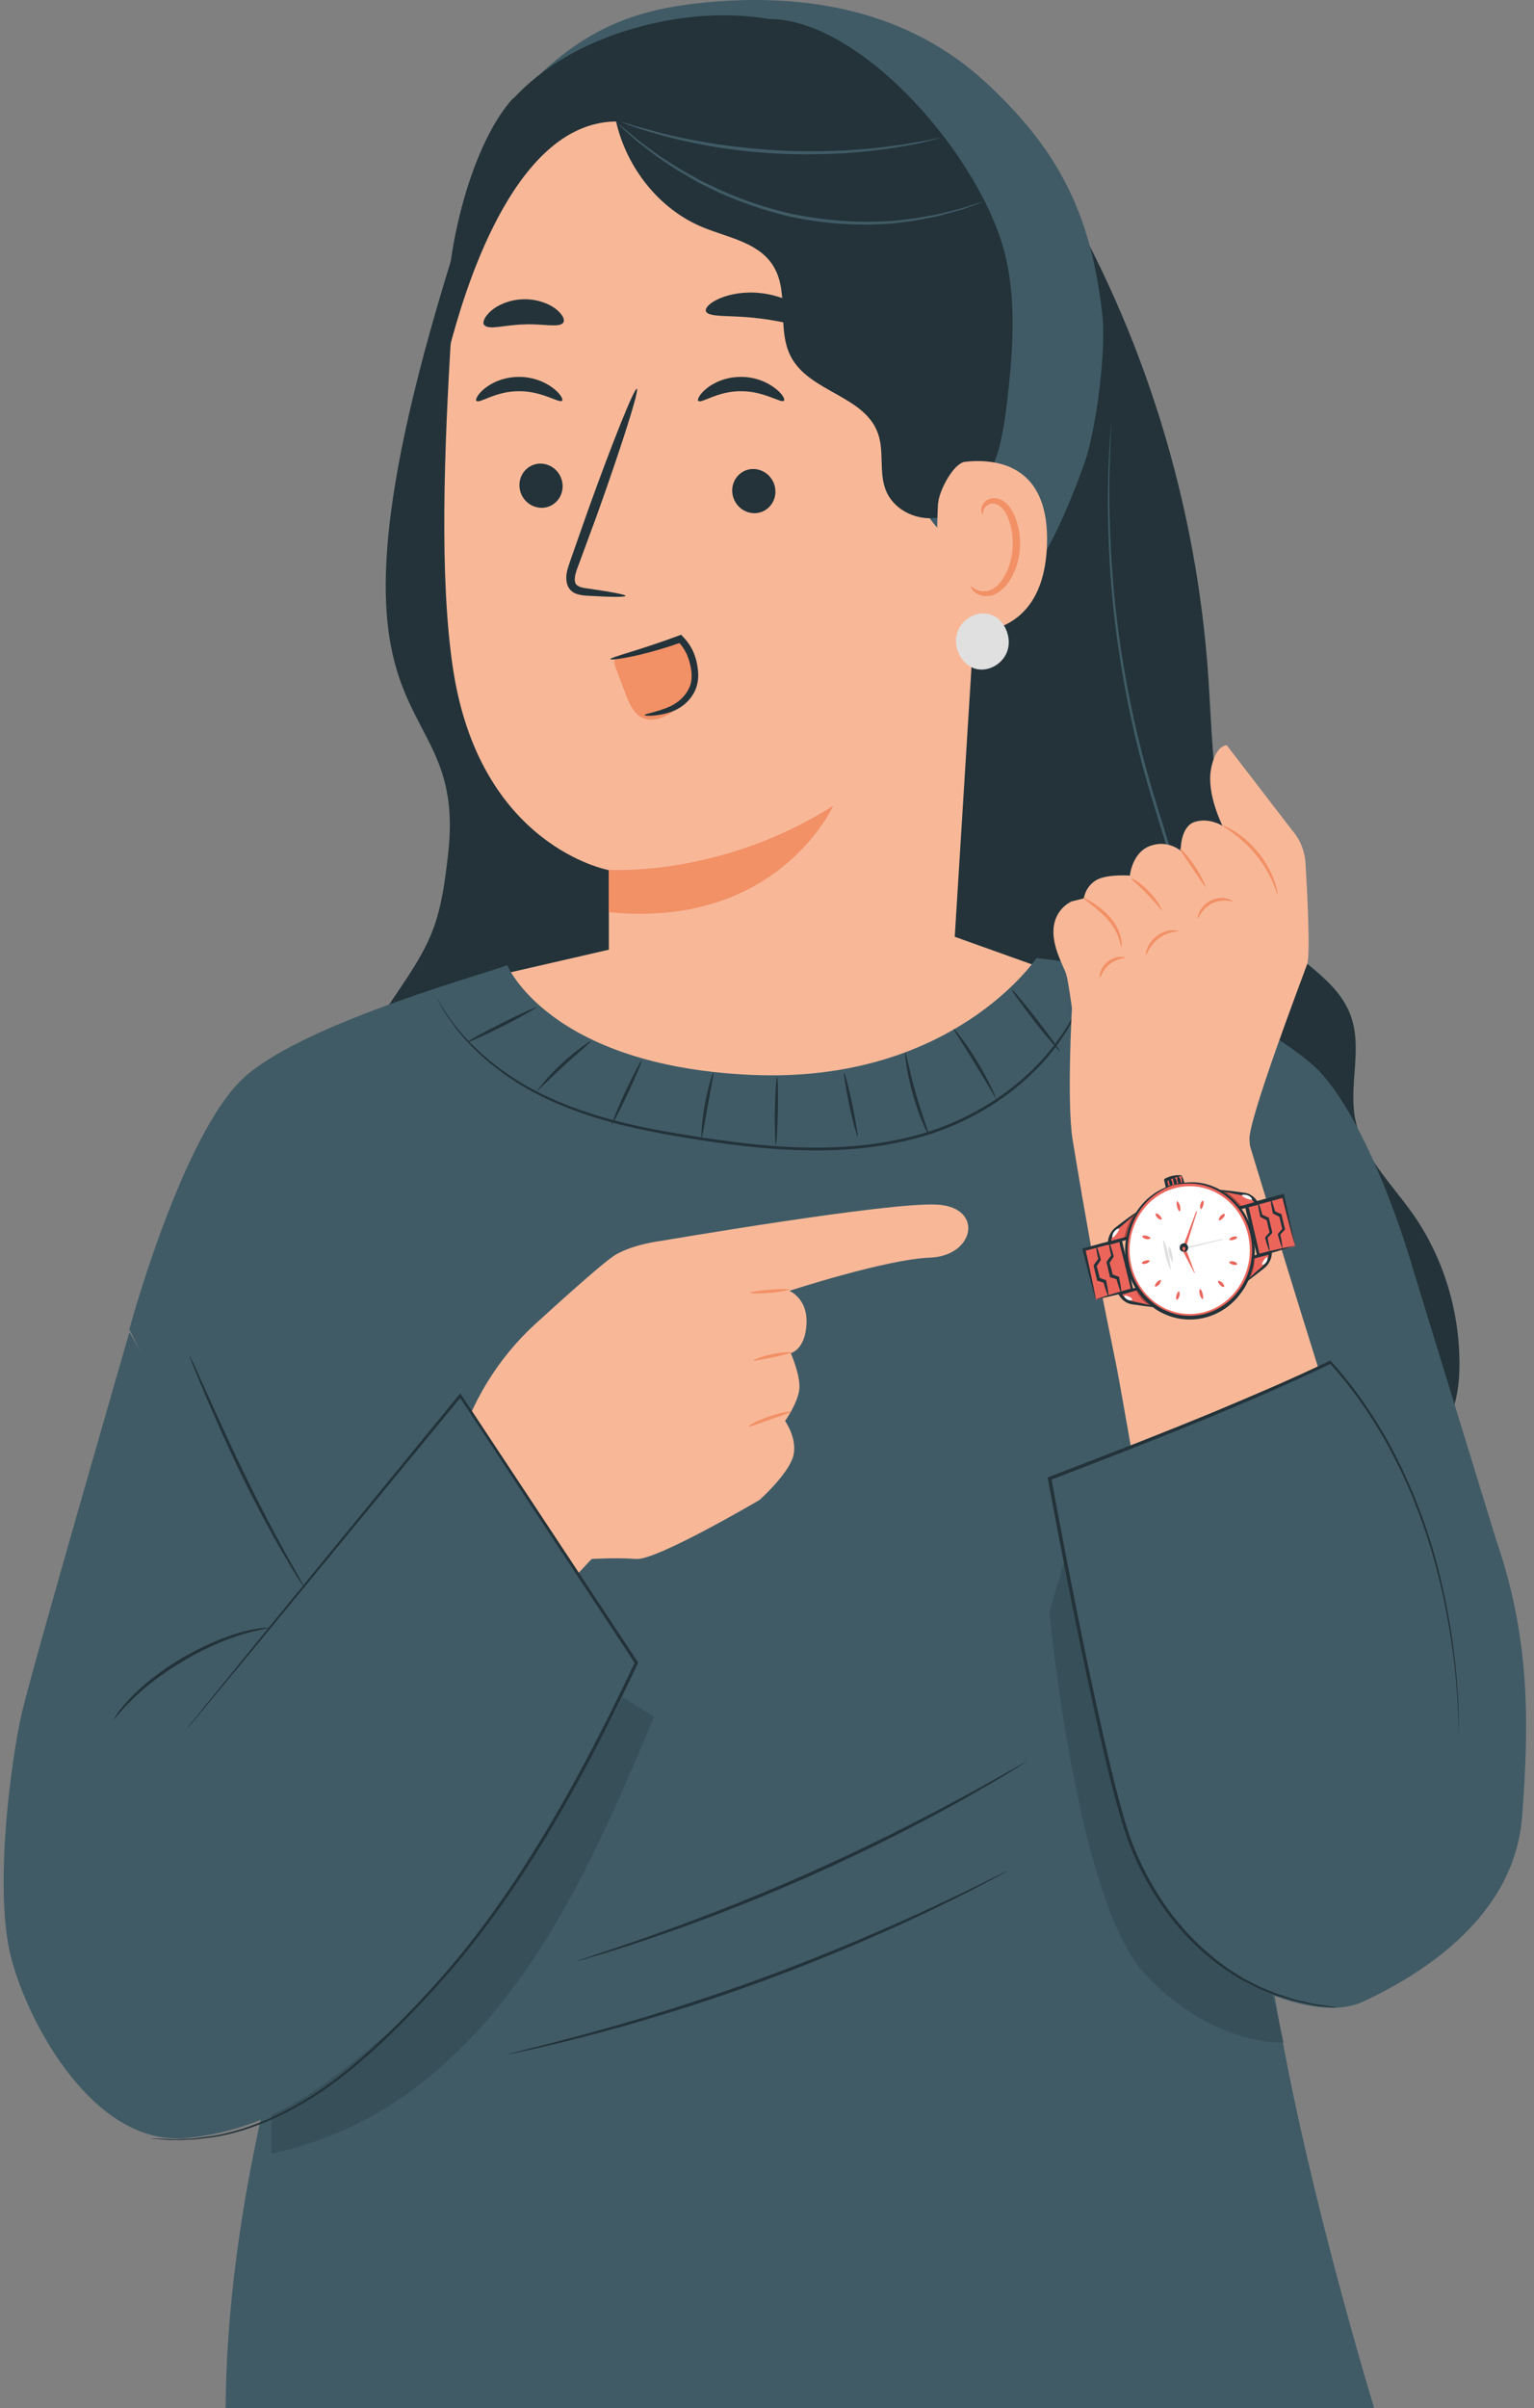 <svg width="109" height="171" viewBox="0 0 109 171" fill="none" xmlns="http://www.w3.org/2000/svg">
<rect x="0" y="0" width="109" height="171" fill="#808080" stroke="none"/>
<g clip-path="url(#clip0_10018_18984)">
<path d="M26.758 72.773C28.078 70.484 29.855 68.466 30.784 65.963C31.39 64.332 31.619 62.572 31.82 60.826C33.503 47.134 19.717 54.903 33.84 12.969H74.942C81.269 23.556 85.066 35.817 85.874 48.322C86.291 54.789 86.251 62.128 90.707 66.578C92.592 68.452 95.231 69.754 96.052 72.344C96.752 74.561 95.877 77.008 96.267 79.311C96.738 82.015 98.825 83.99 100.373 86.179C102.595 89.326 103.779 93.275 103.699 97.21C103.658 99.098 103.214 101.201 101.72 102.232C100.804 102.875 99.646 102.976 98.556 103.076C74.538 105.05 50.264 107.01 26.476 103.018C25.237 97.997 23.985 92.932 23.702 87.753C23.433 82.573 24.2 77.194 26.745 72.759L26.758 72.773Z" fill="#233339"/>
<path d="M86.641 105.929C86.641 105.929 86.681 105.871 86.735 105.757C86.802 105.628 86.883 105.457 87.004 105.242C87.233 104.784 87.543 104.083 87.866 103.139C88.162 102.194 88.472 101.021 88.633 99.619C88.795 98.217 88.822 96.6 88.593 94.826C88.337 93.067 87.826 91.164 86.883 89.318C85.968 87.472 84.689 85.67 83.814 83.538C83.598 83.008 83.423 82.451 83.289 81.864C83.154 81.292 83.1 80.691 83.073 80.076C83.046 78.859 83.208 77.615 83.464 76.384C83.719 75.139 84.043 73.895 84.312 72.593C84.581 71.305 84.743 69.96 84.729 68.601C84.689 65.868 84.043 63.279 83.329 60.847C82.602 58.414 81.821 56.097 81.242 53.836C80.058 49.329 79.425 45.151 79.115 41.618C78.819 38.084 78.792 35.222 78.846 33.234C78.873 32.246 78.9 31.474 78.927 30.959C78.927 30.701 78.94 30.515 78.954 30.372C78.954 30.243 78.954 30.172 78.954 30.172C78.954 30.172 78.954 30.243 78.927 30.372C78.927 30.515 78.9 30.715 78.886 30.959C78.846 31.474 78.805 32.246 78.765 33.234C78.698 35.222 78.684 38.098 78.967 41.632C79.263 45.166 79.882 49.358 81.054 53.893C81.633 56.154 82.413 58.486 83.141 60.918C83.854 63.35 84.487 65.926 84.527 68.615C84.594 71.32 83.787 73.852 83.275 76.341C83.019 77.586 82.844 78.845 82.885 80.09C82.912 80.705 82.979 81.32 83.114 81.907C83.248 82.493 83.437 83.066 83.652 83.609C84.541 85.784 85.833 87.573 86.749 89.404C87.677 91.235 88.189 93.109 88.458 94.855C88.701 96.6 88.687 98.217 88.526 99.605C88.378 100.993 88.081 102.18 87.799 103.11C87.489 104.04 87.206 104.755 86.977 105.213C86.87 105.442 86.789 105.614 86.722 105.743C86.668 105.857 86.641 105.929 86.641 105.929Z" fill="#405B66"/>
<path d="M32.062 23.462C32.533 15.793 37.34 6.393 44.529 7.223L61.169 11.73C66.5 13.175 70.068 17.968 70.445 23.805C70.458 24.091 70.485 23.748 70.485 23.963L67.685 69.016L54.276 96.085L43.263 71.148C43.263 67.414 43.263 61.762 43.263 61.791C43.263 61.791 34.041 60.146 32.17 47.355C31.228 40.988 31.551 32.003 32.076 23.491L32.062 23.462Z" fill="#F8B898"/>
<path d="M36.909 34.399C36.882 35.272 37.542 36.001 38.39 36.059C39.238 36.116 39.952 35.443 39.978 34.585C40.005 33.712 39.346 32.983 38.498 32.925C37.65 32.868 36.936 33.541 36.909 34.399Z" fill="#233339"/>
<path d="M33.866 28.469C34.054 28.683 35.226 27.767 36.882 27.782C38.538 27.767 39.763 28.669 39.938 28.454C40.032 28.354 39.83 27.968 39.305 27.567C38.78 27.152 37.891 26.752 36.855 26.766C35.818 26.766 34.956 27.167 34.445 27.581C33.933 27.996 33.758 28.383 33.852 28.483L33.866 28.469Z" fill="#233339"/>
<path d="M52.028 34.782C52.001 35.64 52.661 36.384 53.509 36.441C54.357 36.499 55.071 35.826 55.098 34.968C55.125 34.095 54.465 33.365 53.617 33.308C52.769 33.251 52.055 33.923 52.028 34.782Z" fill="#233339"/>
<path d="M49.632 28.469C49.82 28.683 50.991 27.767 52.647 27.782C54.303 27.767 55.528 28.669 55.703 28.454C55.798 28.354 55.596 27.968 55.071 27.567C54.545 27.152 53.657 26.752 52.62 26.766C51.584 26.766 50.722 27.167 50.211 27.581C49.699 27.996 49.524 28.383 49.618 28.483L49.632 28.469Z" fill="#233339"/>
<path d="M44.448 42.318C44.448 42.218 43.425 42.032 41.756 41.789C41.338 41.746 40.934 41.646 40.867 41.345C40.773 41.016 40.948 40.53 41.15 40.015C41.554 38.927 41.971 37.783 42.415 36.581C44.166 31.702 45.431 27.682 45.256 27.61C45.068 27.539 43.506 31.43 41.756 36.309C41.338 37.511 40.934 38.656 40.544 39.757C40.383 40.272 40.1 40.844 40.315 41.531C40.423 41.875 40.733 42.118 41.015 42.189C41.285 42.275 41.527 42.29 41.729 42.304C43.412 42.404 44.462 42.418 44.462 42.304L44.448 42.318Z" fill="#233339"/>
<path d="M59.203 57.219C59.203 57.219 55.286 66.003 43.25 64.773V61.768C43.25 61.768 51.18 62.326 59.203 57.219Z" fill="#F29066"/>
<path d="M50.156 22.094C50.318 22.58 51.974 22.352 53.926 22.609C55.878 22.824 57.453 23.424 57.709 22.995C57.83 22.795 57.547 22.337 56.915 21.865C56.282 21.393 55.286 20.964 54.114 20.821C52.943 20.678 51.88 20.878 51.166 21.178C50.453 21.479 50.089 21.865 50.156 22.094Z" fill="#233339"/>
<path d="M34.405 23.069C34.701 23.469 35.845 23.069 37.218 23.04C38.592 22.969 39.763 23.312 40.032 22.897C40.153 22.697 39.965 22.296 39.453 21.91C38.955 21.538 38.12 21.223 37.164 21.252C36.222 21.28 35.401 21.638 34.916 22.053C34.431 22.468 34.27 22.883 34.391 23.069H34.405Z" fill="#233339"/>
<path d="M48.528 45.672C49.147 46.544 49.349 47.732 49.039 48.776C48.73 49.821 47.908 50.679 46.926 50.994C46.535 51.123 46.105 51.166 45.714 51.008C45.041 50.736 44.704 49.95 44.435 49.234C44.206 48.633 43.991 48.047 43.762 47.446C43.681 47.245 43.614 47.017 43.695 46.816C43.789 46.602 44.031 46.53 44.233 46.473C45.62 46.115 47.007 45.757 48.393 45.414" fill="#F29066"/>
<path d="M45.808 50.807C45.808 50.807 46.548 50.936 47.693 50.55C48.258 50.35 48.945 49.92 49.349 49.119C49.551 48.733 49.645 48.204 49.604 47.746C49.578 47.274 49.47 46.787 49.281 46.329C49.093 45.886 48.81 45.499 48.5 45.185L48.393 45.07L48.258 45.127C45.498 46.158 43.344 46.687 43.371 46.801C43.385 46.93 45.606 46.615 48.42 45.614L48.177 45.557C48.447 45.829 48.675 46.172 48.837 46.544C49.147 47.331 49.281 48.246 48.958 48.876C48.648 49.534 48.083 49.949 47.585 50.178C46.548 50.621 45.808 50.679 45.821 50.779L45.808 50.807Z" fill="#233339"/>
<path d="M50.13 0.174C57.427 -0.527 64.602 0.789 70.109 5.911C75.171 10.619 77.54 15.125 78.335 22.436C78.604 24.94 77.89 30.549 77.056 32.895C76.221 35.256 73.892 41.25 71.711 42.237C69.53 43.239 68.237 39.276 66.582 37.459C65.572 36.357 65.06 34.855 64.562 33.41C62.448 27.301 59.971 21.206 56.04 16.213C52.095 11.234 46.481 7.414 40.369 7.113L36.478 7.256C41.177 1.863 45.324 0.646 50.13 0.174Z" fill="#405B66"/>
<path d="M36.479 7C38.929 4.353 42.241 2.736 45.633 1.849C48.568 1.091 51.665 0.847 54.627 1.348C61.304 1.348 69.893 11.378 71.469 18.288C72.222 21.579 71.967 25.027 71.576 28.389C71.374 30.091 71.132 31.837 70.432 33.382C69.732 34.942 68.493 36.301 66.918 36.701C65.343 37.102 63.458 36.301 62.893 34.684C62.475 33.468 62.812 32.08 62.408 30.85C61.493 28.06 57.454 27.874 56.161 25.256C55.219 23.367 56.054 20.863 55.03 19.032C54.034 17.229 51.786 16.9 49.941 16.142C46.899 14.897 44.543 11.979 43.776 8.631C43.722 8.631 43.681 8.631 43.627 8.631C36.344 8.845 32.898 21.135 31.982 24.54C31.093 19.69 33.207 10.491 36.465 6.971L36.479 7Z" fill="#233339"/>
<path d="M66.864 9.787C66.864 9.787 66.783 9.787 66.635 9.815C66.46 9.844 66.245 9.887 65.975 9.944C65.692 10.001 65.343 10.073 64.925 10.13C64.521 10.201 64.05 10.287 63.538 10.345C62.502 10.502 61.277 10.616 59.904 10.688C58.53 10.745 57.022 10.774 55.434 10.688C53.845 10.602 52.337 10.445 50.978 10.244C49.618 10.03 48.393 9.801 47.383 9.543C46.871 9.429 46.414 9.3 46.023 9.186C45.619 9.085 45.283 8.985 45 8.899C44.731 8.828 44.529 8.756 44.354 8.713C44.206 8.671 44.125 8.656 44.125 8.656C44.125 8.656 44.192 8.699 44.34 8.756C44.502 8.814 44.717 8.899 44.973 8.985C45.242 9.085 45.593 9.2 45.996 9.314C46.4 9.429 46.844 9.572 47.356 9.701C48.366 9.973 49.591 10.23 50.951 10.459C52.324 10.674 53.832 10.845 55.42 10.917C57.009 10.988 58.53 10.96 59.917 10.888C61.29 10.788 62.529 10.659 63.565 10.488C64.077 10.416 64.548 10.316 64.952 10.244C65.356 10.173 65.706 10.087 65.989 10.015C66.258 9.944 66.473 9.887 66.648 9.844C66.796 9.801 66.877 9.772 66.877 9.772L66.864 9.787Z" fill="#405B66"/>
<path d="M70.014 14.277C70.014 14.277 69.919 14.291 69.731 14.349C69.529 14.406 69.273 14.492 68.95 14.592C68.775 14.649 68.587 14.706 68.385 14.778C68.183 14.835 67.954 14.892 67.712 14.95C67.227 15.064 66.675 15.236 66.056 15.322C65.746 15.379 65.423 15.436 65.086 15.493C64.75 15.55 64.386 15.565 64.023 15.622C63.282 15.722 62.501 15.736 61.667 15.751C60.011 15.751 58.18 15.579 56.295 15.193C54.41 14.778 52.673 14.163 51.139 13.476C50.762 13.29 50.385 13.118 50.035 12.947C49.671 12.789 49.348 12.575 49.012 12.389C48.688 12.203 48.365 12.045 48.069 11.845C47.773 11.659 47.49 11.473 47.221 11.301C46.669 10.972 46.225 10.6 45.807 10.3C45.605 10.142 45.404 10.014 45.242 9.87C45.08 9.727 44.919 9.599 44.784 9.484C44.515 9.27 44.313 9.084 44.138 8.955C43.99 8.84 43.909 8.769 43.909 8.783C43.909 8.783 43.977 8.855 44.111 8.998C44.273 9.141 44.475 9.327 44.73 9.556C44.865 9.684 45.013 9.813 45.175 9.956C45.336 10.099 45.538 10.242 45.74 10.4C46.144 10.714 46.602 11.086 47.14 11.43C47.41 11.616 47.692 11.802 47.975 11.988C48.271 12.188 48.594 12.346 48.917 12.546C49.254 12.732 49.577 12.947 49.941 13.118C50.304 13.29 50.667 13.476 51.058 13.662C52.606 14.349 54.356 14.978 56.241 15.407C58.139 15.808 59.984 15.965 61.653 15.951C62.488 15.922 63.282 15.908 64.023 15.794C64.386 15.751 64.75 15.722 65.086 15.65C65.423 15.579 65.746 15.522 66.069 15.464C66.702 15.364 67.24 15.178 67.738 15.05C67.981 14.978 68.21 14.921 68.412 14.864C68.614 14.792 68.802 14.721 68.964 14.663C69.287 14.549 69.543 14.449 69.731 14.377C69.906 14.306 70 14.277 70 14.263L70.014 14.277Z" fill="#405B66"/>
<path d="M66.662 35.755C66.703 34.883 67.753 32.88 68.574 32.794C70.755 32.551 74.646 32.951 74.39 38.803C74.053 46.786 66.582 44.769 66.568 44.54C66.568 44.354 66.501 38.774 66.649 35.755H66.662Z" fill="#F8B898"/>
<path d="M69.005 41.625C69.005 41.625 69.126 41.725 69.341 41.854C69.557 41.969 69.92 42.054 70.324 41.926C71.132 41.654 71.859 40.352 71.953 38.907C72.007 38.177 71.886 37.476 71.671 36.904C71.469 36.303 71.132 35.888 70.728 35.788C70.338 35.673 70.041 35.917 69.934 36.131C69.826 36.346 69.867 36.518 69.826 36.518C69.799 36.532 69.665 36.375 69.745 36.045C69.786 35.888 69.88 35.702 70.068 35.559C70.257 35.416 70.526 35.344 70.795 35.387C71.374 35.459 71.872 36.045 72.115 36.689C72.384 37.333 72.532 38.12 72.478 38.936C72.357 40.538 71.522 42.012 70.418 42.298C69.88 42.412 69.449 42.226 69.234 42.026C69.005 41.811 68.978 41.64 69.005 41.625Z" fill="#F29066"/>
<path d="M70.472 43.673C71.374 44.031 71.899 45.219 71.59 46.191C71.28 47.164 70.189 47.765 69.274 47.479C68.359 47.193 67.739 46.063 67.981 45.061C68.224 44.074 69.26 43.387 70.203 43.602" fill="#E0E0E0"/>
<path d="M35.051 69.33L45.31 66.969L67.686 66.469L76.49 69.616C76.49 69.616 68.789 78.358 62.287 79.245C55.932 80.118 45.822 80.447 41.823 77.786C37.825 75.125 35.051 69.33 35.051 69.33Z" fill="#F8B898"/>
<path d="M88.755 131.055L85.47 106.332L106.27 109.222L100.4 90.107C98.919 85.014 96.038 77.932 93.171 75.528C89.361 72.323 82.32 69.004 73.65 68.031C73.65 68.031 67.686 76.988 53.334 76.329C38.983 75.671 36.034 68.532 36.034 68.532C35.55 68.861 21.791 72.509 17.375 76.487C12.959 80.464 9.189 94.4 9.189 94.4L25.829 127.621C25.829 127.621 16.217 148.924 16.029 171H97.64C97.64 171 93.211 156.536 90.99 144.117C90.101 139.181 88.755 131.055 88.755 131.055Z" fill="#405B66"/>
<path d="M77.446 69.303C77.446 69.303 77.446 69.361 77.419 69.446C77.392 69.547 77.352 69.69 77.298 69.861C77.204 70.233 77.002 70.763 76.733 71.435C76.423 72.093 76.032 72.894 75.454 73.724C74.888 74.568 74.148 75.47 73.219 76.343C71.388 78.088 68.803 79.733 65.653 80.678C64.077 81.135 62.381 81.45 60.617 81.593C58.854 81.736 57.009 81.722 55.138 81.593C53.267 81.465 51.436 81.221 49.686 80.95C47.935 80.678 46.253 80.377 44.664 80.005C41.487 79.261 38.7 78.159 36.586 76.786C34.473 75.427 33.032 73.91 32.197 72.751C31.349 71.593 31.026 70.849 31.026 70.849C31.026 70.849 31.053 70.891 31.107 70.977C31.161 71.078 31.241 71.192 31.322 71.349C31.524 71.664 31.82 72.136 32.251 72.709C33.113 73.839 34.553 75.327 36.654 76.657C38.754 78.002 41.527 79.09 44.691 79.819C46.279 80.191 47.962 80.477 49.699 80.749C51.449 81.021 53.267 81.25 55.125 81.393C56.996 81.522 58.813 81.536 60.577 81.393C62.327 81.25 64.01 80.95 65.572 80.492C68.695 79.562 71.253 77.945 73.084 76.228C74.013 75.37 74.74 74.483 75.319 73.653C75.911 72.837 76.302 72.036 76.625 71.392C76.907 70.734 77.123 70.205 77.231 69.847C77.284 69.675 77.338 69.547 77.365 69.432C77.392 69.346 77.419 69.289 77.419 69.289L77.446 69.303Z" fill="#233339"/>
<path d="M71.603 132.844C71.603 132.844 71.577 132.872 71.523 132.901C71.455 132.944 71.375 132.987 71.267 133.044C71.025 133.173 70.701 133.345 70.284 133.573C69.436 134.031 68.197 134.661 66.636 135.419C63.539 136.921 59.191 138.853 54.277 140.655C49.363 142.458 44.826 143.789 41.514 144.633C39.858 145.062 38.512 145.377 37.583 145.577C37.125 145.677 36.775 145.749 36.506 145.806C36.398 145.82 36.304 145.849 36.223 145.863C36.156 145.863 36.129 145.863 36.129 145.863C36.129 145.863 36.156 145.849 36.223 145.835C36.304 145.82 36.385 145.792 36.506 145.763C36.762 145.692 37.125 145.606 37.569 145.491C38.498 145.262 39.831 144.919 41.487 144.476C44.785 143.588 49.309 142.244 54.223 140.441C59.123 138.638 63.472 136.735 66.582 135.276C68.144 134.546 69.396 133.931 70.244 133.502C70.661 133.302 70.998 133.13 71.24 133.015C71.348 132.973 71.428 132.93 71.496 132.901C71.55 132.872 71.59 132.858 71.59 132.872L71.603 132.844Z" fill="#233339"/>
<path d="M72.95 125.086C72.95 125.086 72.855 125.157 72.653 125.286C72.438 125.415 72.142 125.601 71.778 125.83C71.024 126.302 69.907 126.946 68.52 127.733C65.747 129.292 61.843 131.324 57.413 133.284C52.984 135.244 48.891 136.761 45.889 137.762C44.395 138.263 43.17 138.649 42.322 138.892C41.918 139.007 41.581 139.107 41.352 139.179C41.123 139.236 41.016 139.264 41.002 139.264C41.002 139.264 41.11 139.207 41.339 139.136C41.581 139.05 41.904 138.95 42.308 138.807C43.143 138.535 44.354 138.134 45.849 137.605C48.824 136.56 52.917 135.029 57.333 133.069C61.748 131.109 65.653 129.106 68.439 127.59C69.84 126.831 70.957 126.202 71.738 125.758C72.115 125.544 72.411 125.386 72.626 125.258C72.828 125.143 72.936 125.086 72.95 125.1V125.086Z" fill="#233339"/>
<path d="M38.175 71.52C38.175 71.52 37.125 72.178 35.765 72.851C34.405 73.537 33.288 74.038 33.261 73.981C33.234 73.924 34.311 73.323 35.671 72.65C37.031 71.964 38.148 71.463 38.175 71.52Z" fill="#233339"/>
<path d="M38.135 77.488C38.135 77.488 38.835 76.515 39.912 75.528C40.975 74.54 41.958 73.897 41.985 73.939C42.026 73.997 41.11 74.726 40.047 75.699C38.983 76.672 38.175 77.531 38.135 77.473V77.488Z" fill="#233339"/>
<path d="M43.438 79.891C43.438 79.891 43.829 78.818 44.421 77.545C45.014 76.286 45.539 75.284 45.593 75.313C45.646 75.342 45.202 76.386 44.61 77.659C44.017 78.918 43.492 79.92 43.438 79.891Z" fill="#233339"/>
<path d="M49.834 80.817C49.834 80.817 49.834 79.758 50.076 78.47C50.305 77.183 50.628 76.181 50.682 76.195C50.736 76.21 50.521 77.24 50.292 78.513C50.063 79.787 49.901 80.831 49.834 80.817Z" fill="#233339"/>
<path d="M55.111 81.336C55.111 81.336 55.031 80.249 55.057 78.918C55.084 77.573 55.152 76.5 55.219 76.5C55.273 76.5 55.3 77.587 55.273 78.918C55.246 80.249 55.179 81.336 55.111 81.336Z" fill="#233339"/>
<path d="M60.928 80.745C60.928 80.745 60.605 79.743 60.349 78.499C60.093 77.24 59.918 76.21 59.985 76.195C60.039 76.195 60.308 77.197 60.564 78.442C60.82 79.701 60.995 80.731 60.928 80.745Z" fill="#233339"/>
<path d="M65.989 80.599C65.989 80.599 65.801 80.313 65.585 79.798C65.37 79.283 65.1 78.567 64.872 77.752C64.643 76.936 64.481 76.178 64.4 75.62C64.32 75.062 64.293 74.719 64.32 74.719C64.387 74.719 64.616 76.064 65.087 77.68C65.545 79.297 66.056 80.57 66.002 80.599H65.989Z" fill="#233339"/>
<path d="M70.769 78.028C70.769 78.028 70.109 76.898 69.274 75.539C68.453 74.165 67.713 73.107 67.766 73.064C67.807 73.021 68.628 74.037 69.463 75.424C70.297 76.798 70.823 78.014 70.769 78.043V78.028Z" fill="#233339"/>
<path d="M75.332 74.71C75.332 74.71 74.484 73.794 73.528 72.564C72.586 71.334 71.846 70.318 71.9 70.275C71.94 70.232 72.748 71.191 73.704 72.421C74.646 73.651 75.386 74.667 75.332 74.71Z" fill="#233339"/>
<path d="M32.44 103.17C33.437 99.621 35.375 96.459 38.014 94.041C40.397 91.867 43.076 89.478 43.763 89.091C45.082 88.333 46.994 88.118 46.994 88.118C46.994 88.118 63.27 85.328 66.609 85.543C69.948 85.758 69.234 89.191 66.098 89.306C62.961 89.42 56.095 91.666 56.095 91.666C56.095 91.666 57.414 92.21 57.306 94.041C57.199 95.873 56.189 96.088 56.189 96.088C56.189 96.088 56.902 97.704 56.795 98.663C56.687 99.636 55.785 100.909 55.785 100.909C55.785 100.909 56.795 102.311 56.297 103.613C55.785 104.901 53.968 106.517 53.968 106.517C53.968 106.517 46.671 110.81 45.217 110.709C43.763 110.595 42.039 110.709 42.039 110.709L40.626 112.212L32.44 103.184V103.17Z" fill="#F8B898"/>
<path d="M56.108 91.582C56.108 91.582 55.488 91.754 54.708 91.811C53.927 91.868 53.294 91.868 53.294 91.811C53.294 91.754 53.913 91.639 54.694 91.582C55.475 91.525 56.108 91.525 56.108 91.582Z" fill="#F29066"/>
<path d="M56.296 96.058C56.296 96.058 55.677 96.23 54.923 96.388C54.169 96.531 53.55 96.674 53.536 96.616C53.523 96.559 54.115 96.316 54.883 96.159C55.65 96.001 56.296 96.001 56.296 96.058Z" fill="#F29066"/>
<path d="M56.243 100.264C56.243 100.264 55.57 100.522 54.735 100.808C53.9 101.094 53.241 101.351 53.214 101.28C53.187 101.223 53.819 100.865 54.668 100.579C55.516 100.293 56.229 100.193 56.229 100.25L56.243 100.264Z" fill="#F29066"/>
<g opacity="0.3">
<path d="M19.301 152.929C22.249 152.314 25.09 151.155 27.674 149.524C32.359 146.577 36.089 142.17 39.051 137.32C42.012 132.47 44.261 127.176 46.482 121.911L43.816 120.266L21.401 139.323L19.287 147.864V152.915L19.301 152.929Z" fill="#233339"/>
</g>
<path d="M9.19 94.624C9.19 94.624 2.351 118.231 1.57 121.564C0.789 124.883 -0.463 134.197 0.789 139.019C2.041 143.841 6.78 152.496 13.309 151.824C19.826 151.152 23.73 147.675 28.819 143.297C35.671 137.402 45.782 118.231 45.23 118.073L32.709 99.116L20.512 114.268L9.203 94.609L9.19 94.624Z" fill="#405B66"/>
<path d="M13.268 122.773C13.268 122.773 13.296 122.73 13.349 122.659C13.417 122.573 13.497 122.473 13.619 122.316C13.861 122.015 14.211 121.586 14.669 121.014C15.598 119.883 16.944 118.224 18.64 116.135C22.06 111.957 26.906 106.034 32.628 99.038L32.709 98.938L32.776 99.052C36.411 104.546 40.477 110.698 44.772 117.194C44.96 117.465 45.135 117.752 45.31 118.009L45.35 118.066L45.324 118.123C42.254 124.633 38.969 130.671 35.361 135.678C33.571 138.182 31.686 140.428 29.801 142.389C27.93 144.363 26.099 146.094 24.281 147.496C20.66 150.315 17.105 151.588 14.615 151.831C14.305 151.874 14.009 151.903 13.74 151.931C13.457 151.931 13.201 151.946 12.959 151.96C12.717 151.96 12.501 151.96 12.299 151.974C12.097 151.974 11.909 151.946 11.747 151.946C11.424 151.917 11.182 151.903 11.007 151.889C10.845 151.889 10.751 151.86 10.751 151.86C10.751 151.86 10.832 151.86 11.007 151.86C11.182 151.86 11.424 151.874 11.747 151.889C11.909 151.889 12.097 151.903 12.299 151.917C12.501 151.917 12.717 151.903 12.959 151.889C13.201 151.889 13.457 151.874 13.726 151.86C13.995 151.831 14.292 151.788 14.601 151.745C17.078 151.474 20.592 150.186 24.187 147.367C25.991 145.965 27.808 144.234 29.68 142.26C31.551 140.3 33.422 138.068 35.2 135.564C38.781 130.556 42.052 124.533 45.122 118.023V118.138C44.96 117.88 44.772 117.608 44.597 117.322C40.315 110.827 36.25 104.66 32.628 99.166H32.79C27.041 106.148 22.181 112.043 18.734 116.221C17.025 118.295 15.665 119.926 14.723 121.056C14.265 121.614 13.901 122.044 13.659 122.33C13.538 122.473 13.444 122.573 13.376 122.659C13.309 122.73 13.282 122.759 13.282 122.759L13.268 122.773Z" fill="#233339"/>
<path d="M8.072 122.108C8.072 122.108 8.167 121.936 8.355 121.65C8.449 121.507 8.584 121.35 8.745 121.164C8.893 120.978 9.082 120.763 9.297 120.548C10.132 119.661 11.451 118.603 13.027 117.687C14.615 116.771 16.15 116.156 17.294 115.87C17.577 115.784 17.846 115.727 18.075 115.698C18.304 115.655 18.506 115.612 18.668 115.612C18.991 115.584 19.179 115.569 19.179 115.584C19.179 115.627 18.452 115.698 17.335 116.027C16.204 116.356 14.696 116.972 13.134 117.887C11.573 118.803 10.267 119.819 9.405 120.677C8.543 121.507 8.113 122.136 8.072 122.108Z" fill="#233339"/>
<path d="M21.576 112.655C21.576 112.655 21.414 112.455 21.172 112.069C20.916 111.682 20.58 111.11 20.162 110.395C19.328 108.978 18.237 106.961 17.133 104.686C16.029 102.411 15.114 100.308 14.467 98.777C14.144 98.019 13.889 97.389 13.713 96.96C13.539 96.531 13.458 96.288 13.471 96.273C13.485 96.273 13.592 96.502 13.794 96.917C13.996 97.375 14.279 97.976 14.602 98.706C15.289 100.222 16.218 102.297 17.322 104.572C18.425 106.846 19.489 108.864 20.283 110.295C20.674 110.981 20.997 111.568 21.239 111.997C21.468 112.398 21.589 112.627 21.576 112.641V112.655Z" fill="#233339"/>
<path d="M87.166 52.922L91.824 58.974C92.389 59.632 92.726 60.462 92.766 61.349C92.901 63.581 93.116 67.83 92.874 68.488C92.551 69.389 88.687 79.519 88.781 80.935C88.876 82.352 89.306 85.027 89.306 85.027L77.526 88.547C77.526 88.547 76.638 83.554 76.221 80.964C75.79 78.374 76.167 71.593 76.167 71.593C76.167 71.593 75.924 69.733 75.763 69.189C75.601 68.645 74.699 67.172 74.874 65.813C75.049 64.454 76.153 64.01 76.153 64.01L77.015 63.795C77.015 63.795 77.096 63.023 77.836 62.536C78.576 62.05 80.286 62.179 80.286 62.179C80.286 62.179 80.434 60.548 81.713 60.075C82.992 59.603 83.894 60.419 83.894 60.419C83.894 60.419 83.854 58.716 84.877 58.373C85.9 58.03 86.87 58.645 86.87 58.645C86.87 58.645 85.725 56.413 86.048 54.624C86.358 52.922 87.152 52.922 87.152 52.922H87.166Z" fill="#F8B898"/>
<path d="M79.667 67.274C79.667 67.274 79.613 67.002 79.492 66.616C79.357 66.23 79.088 65.714 78.671 65.257C78.254 64.799 77.796 64.455 77.486 64.198C77.163 63.94 76.961 63.783 76.975 63.754C76.988 63.726 77.217 63.84 77.567 64.055C77.917 64.269 78.388 64.599 78.832 65.085C79.277 65.571 79.546 66.129 79.64 66.559C79.748 66.988 79.694 67.26 79.68 67.26L79.667 67.274Z" fill="#F29066"/>
<path d="M82.561 64.67C82.561 64.67 82.104 64.112 81.511 63.497C80.919 62.867 80.353 62.438 80.394 62.381C80.421 62.324 81.054 62.681 81.659 63.325C82.279 63.969 82.615 64.641 82.561 64.67Z" fill="#F29066"/>
<path d="M85.645 62.993C85.645 62.993 85.214 62.392 84.716 61.648C84.218 60.89 83.787 60.303 83.841 60.26C83.881 60.217 84.393 60.747 84.904 61.519C85.416 62.278 85.712 62.979 85.658 63.007L85.645 62.993Z" fill="#F29066"/>
<path d="M90.761 63.522C90.761 63.522 90.37 62.077 89.239 60.703C88.135 59.33 86.843 58.7 86.883 58.629C86.883 58.6 87.22 58.729 87.718 59.029C88.203 59.33 88.849 59.845 89.414 60.546C89.98 61.247 90.357 61.991 90.559 62.563C90.761 63.136 90.801 63.508 90.774 63.508L90.761 63.522Z" fill="#F29066"/>
<path d="M83.76 66.141C83.76 66.141 83.046 66.126 82.373 66.613C81.686 67.085 81.498 67.829 81.43 67.8C81.404 67.8 81.404 67.6 81.525 67.328C81.632 67.042 81.875 66.698 82.252 66.427C82.615 66.169 83.019 66.055 83.302 66.055C83.585 66.055 83.76 66.112 83.76 66.141Z" fill="#F29066"/>
<path d="M87.651 64.021C87.651 64.021 87.476 63.993 87.207 63.964C86.937 63.935 86.56 63.964 86.183 64.121C85.806 64.293 85.537 64.579 85.376 64.808C85.214 65.037 85.133 65.209 85.106 65.195C85.079 65.195 85.106 64.994 85.241 64.722C85.389 64.451 85.672 64.107 86.089 63.921C86.506 63.735 86.937 63.735 87.22 63.821C87.503 63.893 87.651 64.021 87.637 64.036L87.651 64.021Z" fill="#F29066"/>
<path d="M80.017 68.032C80.017 68.032 79.438 68.032 78.899 68.433C78.347 68.834 78.226 69.42 78.159 69.406C78.132 69.406 78.118 69.249 78.199 69.005C78.28 68.762 78.468 68.462 78.765 68.247C79.061 68.032 79.397 67.932 79.626 67.947C79.869 67.947 80.003 68.018 79.99 68.047L80.017 68.032Z" fill="#F29066"/>
<path d="M76.853 84.711C76.853 84.711 78.899 94.941 79.303 96.872C79.707 98.804 83.45 120.636 83.45 120.636L83.611 121.91L92.806 127.976C93.035 128.019 95.903 119.821 95.903 119.821L98.73 110.335C98.73 110.335 96.118 104.255 95.082 101.45C94.045 98.646 88.417 80.047 88.417 80.047L82.48 84.697H76.853V84.711Z" fill="#F8B898"/>
<path d="M91.184 84.939L88.6 85.633L89.444 89.184L92.029 88.49L91.184 84.939Z" fill="#EC655B"/>
<path d="M92.027 88.493C92.027 88.493 91.906 88.107 91.744 87.492C91.582 86.877 91.354 86.004 91.098 84.974L91.219 85.045C90.438 85.26 89.563 85.503 88.634 85.746C88.621 85.775 88.782 85.475 88.715 85.603V85.646V85.703L88.755 85.832L88.809 86.075C88.85 86.233 88.89 86.39 88.917 86.547C88.984 86.862 89.065 87.177 89.132 87.463C89.267 88.05 89.401 88.608 89.509 89.123L89.401 89.051C90.169 88.851 90.802 88.708 91.259 88.608C91.717 88.508 91.986 88.45 92 88.45C92.013 88.45 91.771 88.536 91.327 88.679C90.882 88.822 90.236 89.008 89.428 89.237L89.348 89.266L89.321 89.166C89.2 88.651 89.065 88.107 88.917 87.506C88.85 87.206 88.769 86.905 88.688 86.591C88.648 86.433 88.607 86.276 88.567 86.118L88.513 85.875L88.486 85.746V85.689L88.459 85.66V85.632C88.392 85.761 88.553 85.46 88.54 85.489C89.469 85.246 90.344 85.017 91.125 84.802L91.219 84.773L91.246 84.874C91.488 85.947 91.69 86.862 91.811 87.478C91.946 88.107 92.013 88.45 91.986 88.436L92.027 88.493Z" fill="#233339"/>
<path d="M90.236 88.948C90.236 88.948 90.061 88.547 89.899 87.932V87.875L89.926 87.832C90.034 87.703 90.142 87.589 90.249 87.46L90.222 87.56C90.182 87.417 90.155 87.274 90.115 87.117C90.074 86.945 90.034 86.773 89.994 86.602L90.047 86.673L89.576 86.43L89.536 86.401V86.358C89.415 85.8 89.361 85.414 89.401 85.414C89.442 85.414 89.563 85.757 89.711 86.315L89.657 86.244L90.128 86.459H90.169V86.53C90.209 86.702 90.249 86.859 90.29 87.045C90.33 87.203 90.357 87.346 90.397 87.489V87.546L90.371 87.589C90.263 87.703 90.142 87.832 90.034 87.946L90.061 87.846C90.195 88.476 90.249 88.905 90.209 88.919L90.236 88.948Z" fill="#233339"/>
<path d="M91.138 88.706C91.138 88.706 90.963 88.305 90.802 87.69V87.633L90.829 87.59C90.936 87.461 91.044 87.347 91.152 87.218L91.125 87.318C91.084 87.175 91.058 87.032 91.017 86.874C90.977 86.703 90.936 86.531 90.896 86.359L90.95 86.431L90.479 86.188L90.438 86.159V86.116C90.317 85.558 90.263 85.172 90.303 85.172C90.344 85.172 90.465 85.515 90.613 86.073L90.559 86.002L91.031 86.216H91.071V86.288C91.111 86.46 91.152 86.617 91.192 86.803C91.233 86.96 91.259 87.103 91.3 87.246V87.304L91.273 87.347C91.165 87.461 91.044 87.59 90.936 87.704L90.963 87.604C91.098 88.234 91.152 88.663 91.111 88.677L91.138 88.706Z" fill="#233339"/>
<path d="M86.601 84.516L88.459 84.816C88.795 84.888 89.091 85.117 89.266 85.446L87.906 85.832L86.399 84.802L86.574 84.516H86.601Z" fill="#EC655B"/>
<path d="M86.601 84.511C86.601 84.511 86.547 84.64 86.467 84.826V84.754C86.763 84.94 87.315 85.284 87.988 85.727H87.907C88.244 85.613 88.607 85.527 88.984 85.413C89.078 85.384 89.173 85.355 89.267 85.341L89.2 85.513C89.011 85.155 88.688 84.94 88.351 84.897C88.028 84.84 87.732 84.783 87.463 84.726C86.951 84.626 86.628 84.54 86.615 84.511C86.615 84.483 86.911 84.511 87.449 84.569C87.746 84.611 88.055 84.654 88.392 84.697C88.769 84.726 89.173 84.983 89.388 85.398L89.455 85.527L89.321 85.57C89.226 85.599 89.132 85.613 89.038 85.641C88.661 85.742 88.297 85.842 87.961 85.928H87.921H87.88C87.221 85.47 86.695 85.084 86.413 84.855L86.372 84.826L86.399 84.783C86.534 84.597 86.615 84.511 86.615 84.525L86.601 84.511Z" fill="#233339"/>
<g opacity="0.3">
<path d="M88.27 85.716C87.947 85.301 87.53 84.915 87.032 84.572L86.601 84.5L87.705 85.544L87.92 85.802L88.27 85.702V85.716Z" fill="black"/>
</g>
<path d="M88.5 91.051L89.833 89.935C90.102 89.692 90.25 89.349 90.264 88.977L88.904 89.32L88.042 90.98L88.5 91.051Z" fill="#EC655B"/>
<path d="M88.499 91.051C88.499 91.051 88.338 91.065 88.028 91.037H87.948L87.988 90.951C88.163 90.579 88.446 89.978 88.809 89.263L88.836 89.22H88.876C89.173 89.134 89.482 89.048 89.792 88.962C89.94 88.919 90.088 88.876 90.236 88.848L90.371 88.805V88.962C90.371 89.406 90.142 89.806 89.859 90.035C89.603 90.235 89.375 90.421 89.146 90.593C88.742 90.908 88.499 91.079 88.499 91.051C88.499 91.022 88.715 90.793 89.092 90.464C89.415 90.107 90.169 89.763 90.155 88.948L90.29 89.062C90.155 89.105 90.007 89.134 89.846 89.177C89.523 89.263 89.213 89.348 88.93 89.42L88.998 89.363C88.621 90.064 88.297 90.65 88.096 90.994L88.055 90.908C88.338 90.965 88.499 91.022 88.499 91.037V91.051Z" fill="#233339"/>
<g opacity="0.3">
<path d="M88.527 91.041L88.702 90.898C88.702 90.898 89.227 90.211 89.133 89.281L88.917 89.338L88.473 90.769L88.54 91.055L88.527 91.041Z" fill="black"/>
</g>
<path d="M88.957 85.199C88.957 85.199 88.769 85.199 88.58 85.113C88.392 85.027 88.244 84.956 88.257 84.884C88.257 84.827 88.459 84.813 88.661 84.884C88.863 84.97 88.984 85.128 88.957 85.185V85.199Z" fill="white"/>
<path d="M90.047 89.266C90.047 89.266 90.101 89.452 89.98 89.623C89.872 89.781 89.711 89.852 89.684 89.795C89.644 89.738 89.724 89.623 89.805 89.495C89.899 89.366 89.98 89.251 90.047 89.28V89.266Z" fill="white"/>
<path d="M79.604 88.056L77.02 88.75L77.864 92.301L80.448 91.607L79.604 88.056Z" fill="#EC655B"/>
<path d="M77.863 92.302C77.863 92.302 77.756 91.973 77.594 91.358C77.433 90.743 77.19 89.841 76.934 88.768L76.907 88.668L77.002 88.639C77.783 88.425 78.658 88.182 79.587 87.938C79.56 87.924 79.842 88.096 79.721 88.024V88.067V88.124L79.762 88.253L79.815 88.496C79.856 88.654 79.896 88.811 79.923 88.969C79.99 89.283 80.071 89.598 80.139 89.884C80.273 90.471 80.408 91.029 80.516 91.544L80.542 91.644L80.462 91.672C79.654 91.873 78.994 92.03 78.55 92.13C78.092 92.231 77.85 92.288 77.863 92.273C77.863 92.259 78.133 92.173 78.59 92.03C79.035 91.887 79.667 91.701 80.435 91.487L80.367 91.601C80.246 91.086 80.112 90.542 79.963 89.941C79.896 89.641 79.816 89.341 79.735 89.026C79.694 88.868 79.654 88.711 79.614 88.554L79.56 88.31L79.533 88.182V88.124L79.506 88.096V88.067C79.385 87.996 79.667 88.167 79.64 88.153C78.712 88.396 77.836 88.625 77.056 88.84L77.123 88.711C77.365 89.741 77.54 90.628 77.675 91.258C77.809 91.887 77.877 92.273 77.863 92.288V92.302Z" fill="#233339"/>
<path d="M79.654 91.801C79.654 91.801 79.479 91.4 79.318 90.785L79.385 90.857C79.237 90.814 79.075 90.756 78.927 90.713H78.873L78.86 90.628C78.82 90.485 78.793 90.341 78.752 90.184C78.712 90.012 78.671 89.841 78.631 89.669V89.612L78.645 89.569L78.968 89.14V89.225C78.833 88.668 78.779 88.281 78.82 88.281C78.86 88.281 78.981 88.625 79.129 89.183V89.225L79.116 89.269L78.82 89.712V89.612C78.873 89.784 78.914 89.941 78.968 90.127C79.008 90.27 79.035 90.427 79.075 90.57L79.008 90.485C79.156 90.542 79.304 90.599 79.466 90.656H79.52V90.728C79.654 91.357 79.708 91.787 79.668 91.801H79.654Z" fill="#233339"/>
<path d="M78.739 92.043C78.739 92.043 78.564 91.642 78.402 91.027L78.469 91.099C78.321 91.056 78.16 90.999 78.011 90.956H77.958L77.944 90.87C77.904 90.727 77.877 90.584 77.837 90.426C77.796 90.255 77.756 90.083 77.715 89.911V89.854L77.729 89.811L78.052 89.382V89.468C77.917 88.91 77.863 88.523 77.904 88.523C77.944 88.523 78.065 88.867 78.213 89.425V89.468L78.2 89.511L77.904 89.954V89.854C77.958 90.026 77.998 90.183 78.052 90.369C78.092 90.526 78.119 90.669 78.16 90.813L78.092 90.727C78.24 90.784 78.388 90.841 78.55 90.898H78.604V90.97C78.739 91.6 78.792 92.029 78.752 92.043H78.739Z" fill="#233339"/>
<path d="M80.785 86.078L79.277 87.28C79.008 87.523 78.86 87.867 78.846 88.239L80.206 87.895L81.068 86.236L80.785 86.078Z" fill="#EC655B"/>
<path d="M80.785 86.081C80.785 86.081 80.879 86.096 81.094 86.196H81.135L81.108 86.267C80.96 86.611 80.663 87.212 80.287 87.956L80.26 87.998H80.219C79.883 88.099 79.519 88.199 79.142 88.313C79.048 88.342 78.954 88.37 78.859 88.385L78.725 88.428V88.27C78.725 87.798 78.981 87.369 79.29 87.14C79.559 86.925 79.829 86.739 80.071 86.553C80.515 86.224 80.771 86.053 80.771 86.081C80.771 86.11 80.515 86.339 80.125 86.696C79.91 86.882 79.667 87.083 79.412 87.297C79.142 87.498 78.954 87.855 78.94 88.27L78.806 88.156C78.9 88.127 78.994 88.113 79.088 88.084C79.465 87.984 79.829 87.884 80.165 87.798L80.098 87.855C80.489 87.126 80.812 86.539 81.013 86.224V86.296C80.865 86.181 80.771 86.11 80.771 86.096L80.785 86.081Z" fill="#233339"/>
<g opacity="0.3">
<path d="M79.856 87.997C79.95 87.467 80.152 86.924 80.435 86.366L80.785 86.094L80.273 87.567L80.206 87.911L79.856 88.011V87.997Z" fill="black"/>
</g>
<path d="M82.131 92.807L80.38 92.492C80.044 92.421 79.748 92.192 79.573 91.863L80.933 91.477L82.44 92.507L82.144 92.807H82.131Z" fill="#EC655B"/>
<path d="M82.131 92.807C82.131 92.807 82.225 92.664 82.387 92.464V92.549C82.064 92.349 81.512 92.006 80.866 91.577H80.946C80.637 91.677 80.3 91.763 79.964 91.863C79.842 91.891 79.708 91.934 79.587 91.963L79.654 91.791C79.829 92.135 80.152 92.349 80.462 92.406C80.771 92.478 81.054 92.535 81.323 92.592C81.808 92.707 82.118 92.793 82.131 92.821C82.131 92.85 81.848 92.821 81.337 92.75C81.054 92.707 80.758 92.664 80.435 92.621C80.071 92.578 79.694 92.321 79.479 91.92L79.412 91.791L79.546 91.748C79.667 91.72 79.789 91.677 79.923 91.648C80.273 91.562 80.596 91.477 80.906 91.391H80.946H80.987C81.633 91.834 82.158 92.22 82.468 92.464L82.522 92.507L82.468 92.549C82.252 92.736 82.145 92.821 82.145 92.807H82.131Z" fill="#233339"/>
<g opacity="0.3">
<path d="M82.091 92.808L81.794 92.766C81.794 92.766 81.027 92.422 80.69 91.549L80.906 91.492L81.929 92.522L82.077 92.808H82.091Z" fill="black"/>
</g>
<path d="M79.035 87.883C79.035 87.883 79.021 87.654 79.156 87.482C79.29 87.296 79.465 87.21 79.506 87.267C79.546 87.325 79.452 87.468 79.331 87.625C79.21 87.783 79.088 87.911 79.035 87.883Z" fill="white"/>
<path d="M79.896 92C79.896 92 80.058 92 80.206 92.072C80.341 92.143 80.462 92.215 80.448 92.286C80.448 92.343 80.273 92.372 80.112 92.286C79.937 92.2 79.856 92.043 79.896 92Z" fill="white"/>
<path d="M83.963 83.516L84.098 84.059L82.953 84.36L82.819 83.816C83.128 83.63 83.505 83.53 83.963 83.516Z" fill="#EC655B"/>
<path d="M83.963 83.51C83.963 83.51 83.451 83.582 82.872 83.911L82.926 83.782C82.966 83.954 83.007 84.14 83.06 84.312L82.926 84.226C83.37 84.111 83.774 84.011 84.07 83.954L84.016 84.054C83.963 83.754 83.949 83.525 83.963 83.496C83.976 83.467 84.057 83.653 84.164 84.011L84.191 84.083L84.111 84.111C83.828 84.211 83.424 84.326 82.98 84.455L82.872 84.483L82.845 84.369C82.805 84.183 82.764 83.997 82.724 83.825V83.739L82.778 83.696C83.101 83.525 83.41 83.467 83.626 83.453C83.734 83.453 83.814 83.453 83.882 83.453C83.949 83.453 83.976 83.482 83.976 83.482L83.963 83.51Z" fill="#233339"/>
<path d="M83.114 83.68C83.114 83.68 83.249 83.78 83.289 83.937C83.33 84.095 83.316 84.238 83.249 84.252C83.195 84.266 83.114 84.152 83.074 83.994C83.034 83.837 83.047 83.694 83.114 83.68Z" fill="#233339"/>
<path d="M83.424 83.609C83.424 83.609 83.559 83.71 83.599 83.867C83.639 84.024 83.626 84.167 83.559 84.182C83.491 84.196 83.424 84.082 83.384 83.924C83.343 83.767 83.357 83.624 83.424 83.609Z" fill="#233339"/>
<path d="M83.707 83.539C83.707 83.539 83.841 83.639 83.882 83.797C83.922 83.954 83.909 84.097 83.841 84.111C83.787 84.126 83.707 84.011 83.666 83.854C83.626 83.696 83.639 83.553 83.707 83.539Z" fill="#233339"/>
<path d="M83.437 84.13C85.847 83.487 88.297 85.032 88.917 87.607C89.523 90.168 88.069 92.772 85.645 93.43C83.235 94.074 80.785 92.529 80.166 89.953C79.56 87.392 81.014 84.788 83.437 84.13Z" fill="#EC655B"/>
<path d="M83.437 84.127C83.437 84.127 83.047 84.242 82.428 84.6C81.822 84.957 80.96 85.687 80.475 86.932C80.233 87.547 80.085 88.277 80.139 89.064C80.193 89.836 80.422 90.68 80.906 91.396C81.135 91.768 81.431 92.097 81.768 92.383C82.105 92.683 82.481 92.927 82.899 93.098C83.734 93.47 84.703 93.542 85.632 93.299C86.561 93.041 87.382 92.483 87.947 91.739C88.243 91.367 88.472 90.966 88.634 90.537C88.796 90.108 88.903 89.664 88.944 89.235C89.038 88.362 88.863 87.504 88.567 86.803C88.27 86.088 87.799 85.515 87.315 85.1C86.318 84.256 85.255 84.042 84.555 84.042C83.841 84.042 83.464 84.171 83.451 84.142C83.451 84.142 83.828 83.984 84.555 83.956C85.268 83.927 86.372 84.113 87.409 84.986C87.92 85.415 88.405 86.002 88.728 86.746C89.038 87.49 89.24 88.362 89.132 89.293C89.092 89.75 88.984 90.208 88.809 90.666C88.647 91.109 88.405 91.539 88.096 91.925C87.503 92.712 86.641 93.299 85.672 93.556C84.703 93.814 83.68 93.728 82.805 93.341C82.36 93.155 81.97 92.898 81.62 92.583C81.27 92.283 80.96 91.925 80.731 91.539C80.233 90.78 80.004 89.908 79.95 89.092C79.897 88.277 80.072 87.518 80.327 86.874C80.852 85.587 81.754 84.871 82.387 84.528C83.033 84.185 83.437 84.142 83.437 84.142V84.127Z" fill="#233339"/>
<path d="M83.491 84.374C85.779 83.759 88.095 85.233 88.674 87.665C89.253 90.097 87.866 92.558 85.577 93.173C83.289 93.788 80.973 92.315 80.394 89.882C79.815 87.45 81.202 84.989 83.491 84.374Z" fill="white"/>
<path d="M81.701 89.546C81.701 89.546 81.606 89.689 81.445 89.732C81.283 89.775 81.149 89.76 81.135 89.703C81.122 89.646 81.229 89.56 81.391 89.517C81.552 89.474 81.687 89.489 81.701 89.546Z" fill="#EC655B"/>
<path d="M81.741 87.96C81.741 87.96 81.579 88.031 81.431 87.988C81.269 87.945 81.162 87.859 81.175 87.788C81.189 87.731 81.337 87.716 81.485 87.759C81.646 87.802 81.754 87.888 81.741 87.96Z" fill="#EC655B"/>
<path d="M82.535 86.615C82.535 86.615 82.36 86.601 82.253 86.487C82.132 86.372 82.078 86.229 82.118 86.186C82.158 86.143 82.293 86.2 82.401 86.315C82.522 86.429 82.576 86.572 82.535 86.615Z" fill="#EC655B"/>
<path d="M87.341 88.016C87.341 88.016 87.436 87.873 87.597 87.83C87.759 87.787 87.893 87.801 87.907 87.858C87.92 87.915 87.812 88.001 87.651 88.044C87.489 88.087 87.355 88.073 87.341 88.016Z" fill="#EC655B"/>
<path d="M86.601 86.645C86.601 86.645 86.614 86.459 86.735 86.344C86.856 86.23 86.978 86.158 87.018 86.216C87.058 86.258 87.004 86.401 86.883 86.516C86.762 86.63 86.641 86.702 86.601 86.645Z" fill="#EC655B"/>
<path d="M85.308 85.857C85.308 85.857 85.241 85.685 85.295 85.528C85.348 85.356 85.429 85.241 85.483 85.27C85.537 85.284 85.55 85.442 85.496 85.599C85.443 85.771 85.362 85.885 85.308 85.857Z" fill="#EC655B"/>
<path d="M83.653 85.297C83.653 85.297 83.801 85.426 83.841 85.626C83.895 85.826 83.881 85.998 83.828 86.012C83.774 86.026 83.679 85.883 83.639 85.683C83.585 85.483 83.599 85.311 83.653 85.297Z" fill="#EC655B"/>
<path d="M87.341 89.605C87.341 89.605 87.503 89.533 87.651 89.576C87.812 89.619 87.92 89.705 87.907 89.776C87.893 89.834 87.745 89.848 87.597 89.805C87.436 89.762 87.328 89.676 87.341 89.605Z" fill="#EC655B"/>
<path d="M86.56 90.953C86.56 90.953 86.735 90.967 86.843 91.082C86.964 91.196 87.018 91.339 86.978 91.382C86.937 91.425 86.803 91.368 86.695 91.254C86.574 91.139 86.52 90.996 86.56 90.953Z" fill="#EC655B"/>
<path d="M82.495 90.919C82.495 90.919 82.481 91.105 82.36 91.219C82.239 91.334 82.118 91.405 82.077 91.348C82.037 91.305 82.091 91.162 82.212 91.047C82.333 90.933 82.454 90.861 82.495 90.919Z" fill="#EC655B"/>
<path d="M83.787 91.707C83.787 91.707 83.855 91.879 83.801 92.037C83.747 92.208 83.666 92.323 83.612 92.294C83.559 92.28 83.545 92.122 83.599 91.965C83.653 91.793 83.734 91.679 83.787 91.707Z" fill="#EC655B"/>
<path d="M85.443 92.263C85.443 92.263 85.295 92.135 85.254 91.934C85.201 91.734 85.214 91.562 85.268 91.548C85.322 91.534 85.416 91.677 85.456 91.877C85.51 92.077 85.497 92.249 85.443 92.263Z" fill="#EC655B"/>
<path d="M86.911 88.005C86.911 88.005 86.884 87.977 86.87 87.977L84.232 88.563L84.259 88.678L86.884 88.034C86.884 88.034 86.911 88.005 86.911 87.991V88.005Z" fill="#E0E0E0"/>
<path d="M84.245 88.648L84.891 90.38C84.891 90.38 84.864 90.422 84.864 90.394L84.002 88.749L84.258 88.648H84.245Z" fill="#EC655B"/>
<path d="M84.285 88.519L85.052 86.044L84.999 86.016L84.083 88.462L84.285 88.519Z" fill="#EC655B"/>
<path d="M84.097 88.859C83.989 88.859 83.895 88.745 83.909 88.616C83.909 88.501 84.016 88.401 84.137 88.415C84.245 88.415 84.339 88.53 84.326 88.659C84.326 88.773 84.218 88.873 84.097 88.859Z" fill="#EC655B"/>
<path d="M84.097 88.863C84.097 88.863 84.177 88.805 84.218 88.734C84.258 88.662 84.218 88.548 84.137 88.534C84.043 88.534 83.989 88.634 84.016 88.705C84.043 88.791 84.11 88.82 84.11 88.848C84.11 88.877 84.002 88.92 83.881 88.791C83.827 88.72 83.8 88.605 83.841 88.491C83.881 88.376 84.002 88.276 84.15 88.29C84.285 88.29 84.393 88.419 84.42 88.548C84.447 88.677 84.393 88.777 84.325 88.834C84.191 88.949 84.083 88.877 84.097 88.848V88.863Z" fill="#233339"/>
<path d="M83.315 89.621C83.315 89.621 83.154 89.406 83.087 89.106C83.019 88.805 83.006 88.562 83.06 88.547C83.113 88.533 83.221 88.762 83.288 89.063C83.356 89.363 83.369 89.606 83.315 89.621Z" fill="#E0E0E0"/>
<path d="M83.167 90.167C83.167 90.167 82.952 89.724 82.817 89.151C82.683 88.579 82.615 88.093 82.669 88.079C82.723 88.064 82.885 88.522 83.019 89.094C83.154 89.667 83.221 90.153 83.167 90.167Z" fill="#E0E0E0"/>
<path d="M78.967 103.397C78.967 103.397 77.634 112.754 77.742 113.412C77.85 114.07 80.933 133.099 82.171 135.789C83.41 138.479 92.443 144.202 96.859 142.141C101.275 140.081 107.616 136.003 108.154 129.007C108.693 122.011 108.666 116.116 106.27 109.235C103.873 102.353 98.03 95.242 98.03 95.242L78.967 103.397Z" fill="#405B66"/>
<path d="M94.894 142.572C94.894 142.572 94.813 142.572 94.665 142.558C94.504 142.543 94.288 142.515 94.005 142.486C93.709 142.458 93.359 142.415 92.942 142.314C92.524 142.214 92.026 142.143 91.501 141.957C91.232 141.871 90.949 141.785 90.653 141.699C90.357 141.585 90.061 141.456 89.738 141.327C89.415 141.213 89.105 141.041 88.768 140.869C88.607 140.784 88.432 140.698 88.257 140.612C88.082 140.526 87.92 140.412 87.745 140.297C86.372 139.467 84.918 138.266 83.585 136.677C82.266 135.075 81.054 133.086 80.165 130.754C79.344 128.394 78.739 125.79 78.106 123.043C76.867 117.549 75.656 111.454 74.457 105.016V104.915L74.525 104.887C75.238 104.615 75.992 104.314 76.759 104.028C83.141 101.567 89.199 99.164 94.463 96.646L94.53 96.617L94.584 96.674C96.011 98.248 97.196 99.922 98.192 101.61C98.704 102.44 99.135 103.313 99.552 104.143C99.942 105.001 100.333 105.817 100.643 106.647C101.962 109.937 102.635 113.028 103.066 115.574C103.47 118.135 103.604 120.181 103.645 121.583C103.672 122.284 103.645 122.828 103.645 123.186C103.645 123.357 103.645 123.5 103.645 123.601C103.645 123.686 103.645 123.744 103.645 123.744C103.645 123.744 103.645 123.701 103.645 123.601C103.645 123.5 103.645 123.357 103.645 123.186C103.631 122.828 103.645 122.284 103.604 121.583C103.551 120.181 103.402 118.135 102.972 115.589C102.541 113.056 101.841 109.98 100.521 106.704C100.212 105.874 99.821 105.058 99.431 104.214C99 103.385 98.583 102.526 98.071 101.696C97.075 100.022 95.89 98.348 94.477 96.803L94.584 96.832C89.307 99.364 83.262 101.782 76.867 104.243C76.1 104.543 75.332 104.83 74.632 105.101L74.7 104.973C75.898 111.411 77.096 117.506 78.335 122.985C78.967 125.718 79.56 128.336 80.368 130.668C81.243 132.986 82.427 134.961 83.733 136.549C85.052 138.137 86.48 139.324 87.839 140.168C88.014 140.269 88.176 140.383 88.338 140.483C88.513 140.569 88.674 140.655 88.836 140.741C89.159 140.912 89.482 141.084 89.791 141.199C90.101 141.327 90.411 141.456 90.694 141.57C90.99 141.671 91.272 141.756 91.528 141.842C92.053 142.028 92.538 142.114 92.955 142.214C93.373 142.329 93.736 142.357 94.019 142.4C94.302 142.443 94.517 142.472 94.678 142.5C94.827 142.529 94.907 142.543 94.907 142.543L94.894 142.572Z" fill="#233339"/>
<g opacity="0.3">
<path d="M75.655 110.764L74.565 114.484C74.565 114.484 76.503 135.058 81.39 140.223C86.277 145.388 91.232 145.044 91.232 145.044L90.383 141.539C90.383 141.539 82.387 138.735 79.667 128.448C77.446 120.021 75.655 110.75 75.655 110.75V110.764Z" fill="#233339"/>
</g>
</g>
<defs>
<clipPath id="clip0_10018_18984">
<rect width="108.188" height="171" fill="white" transform="translate(0.25)"/>
</clipPath>
</defs>
</svg>
